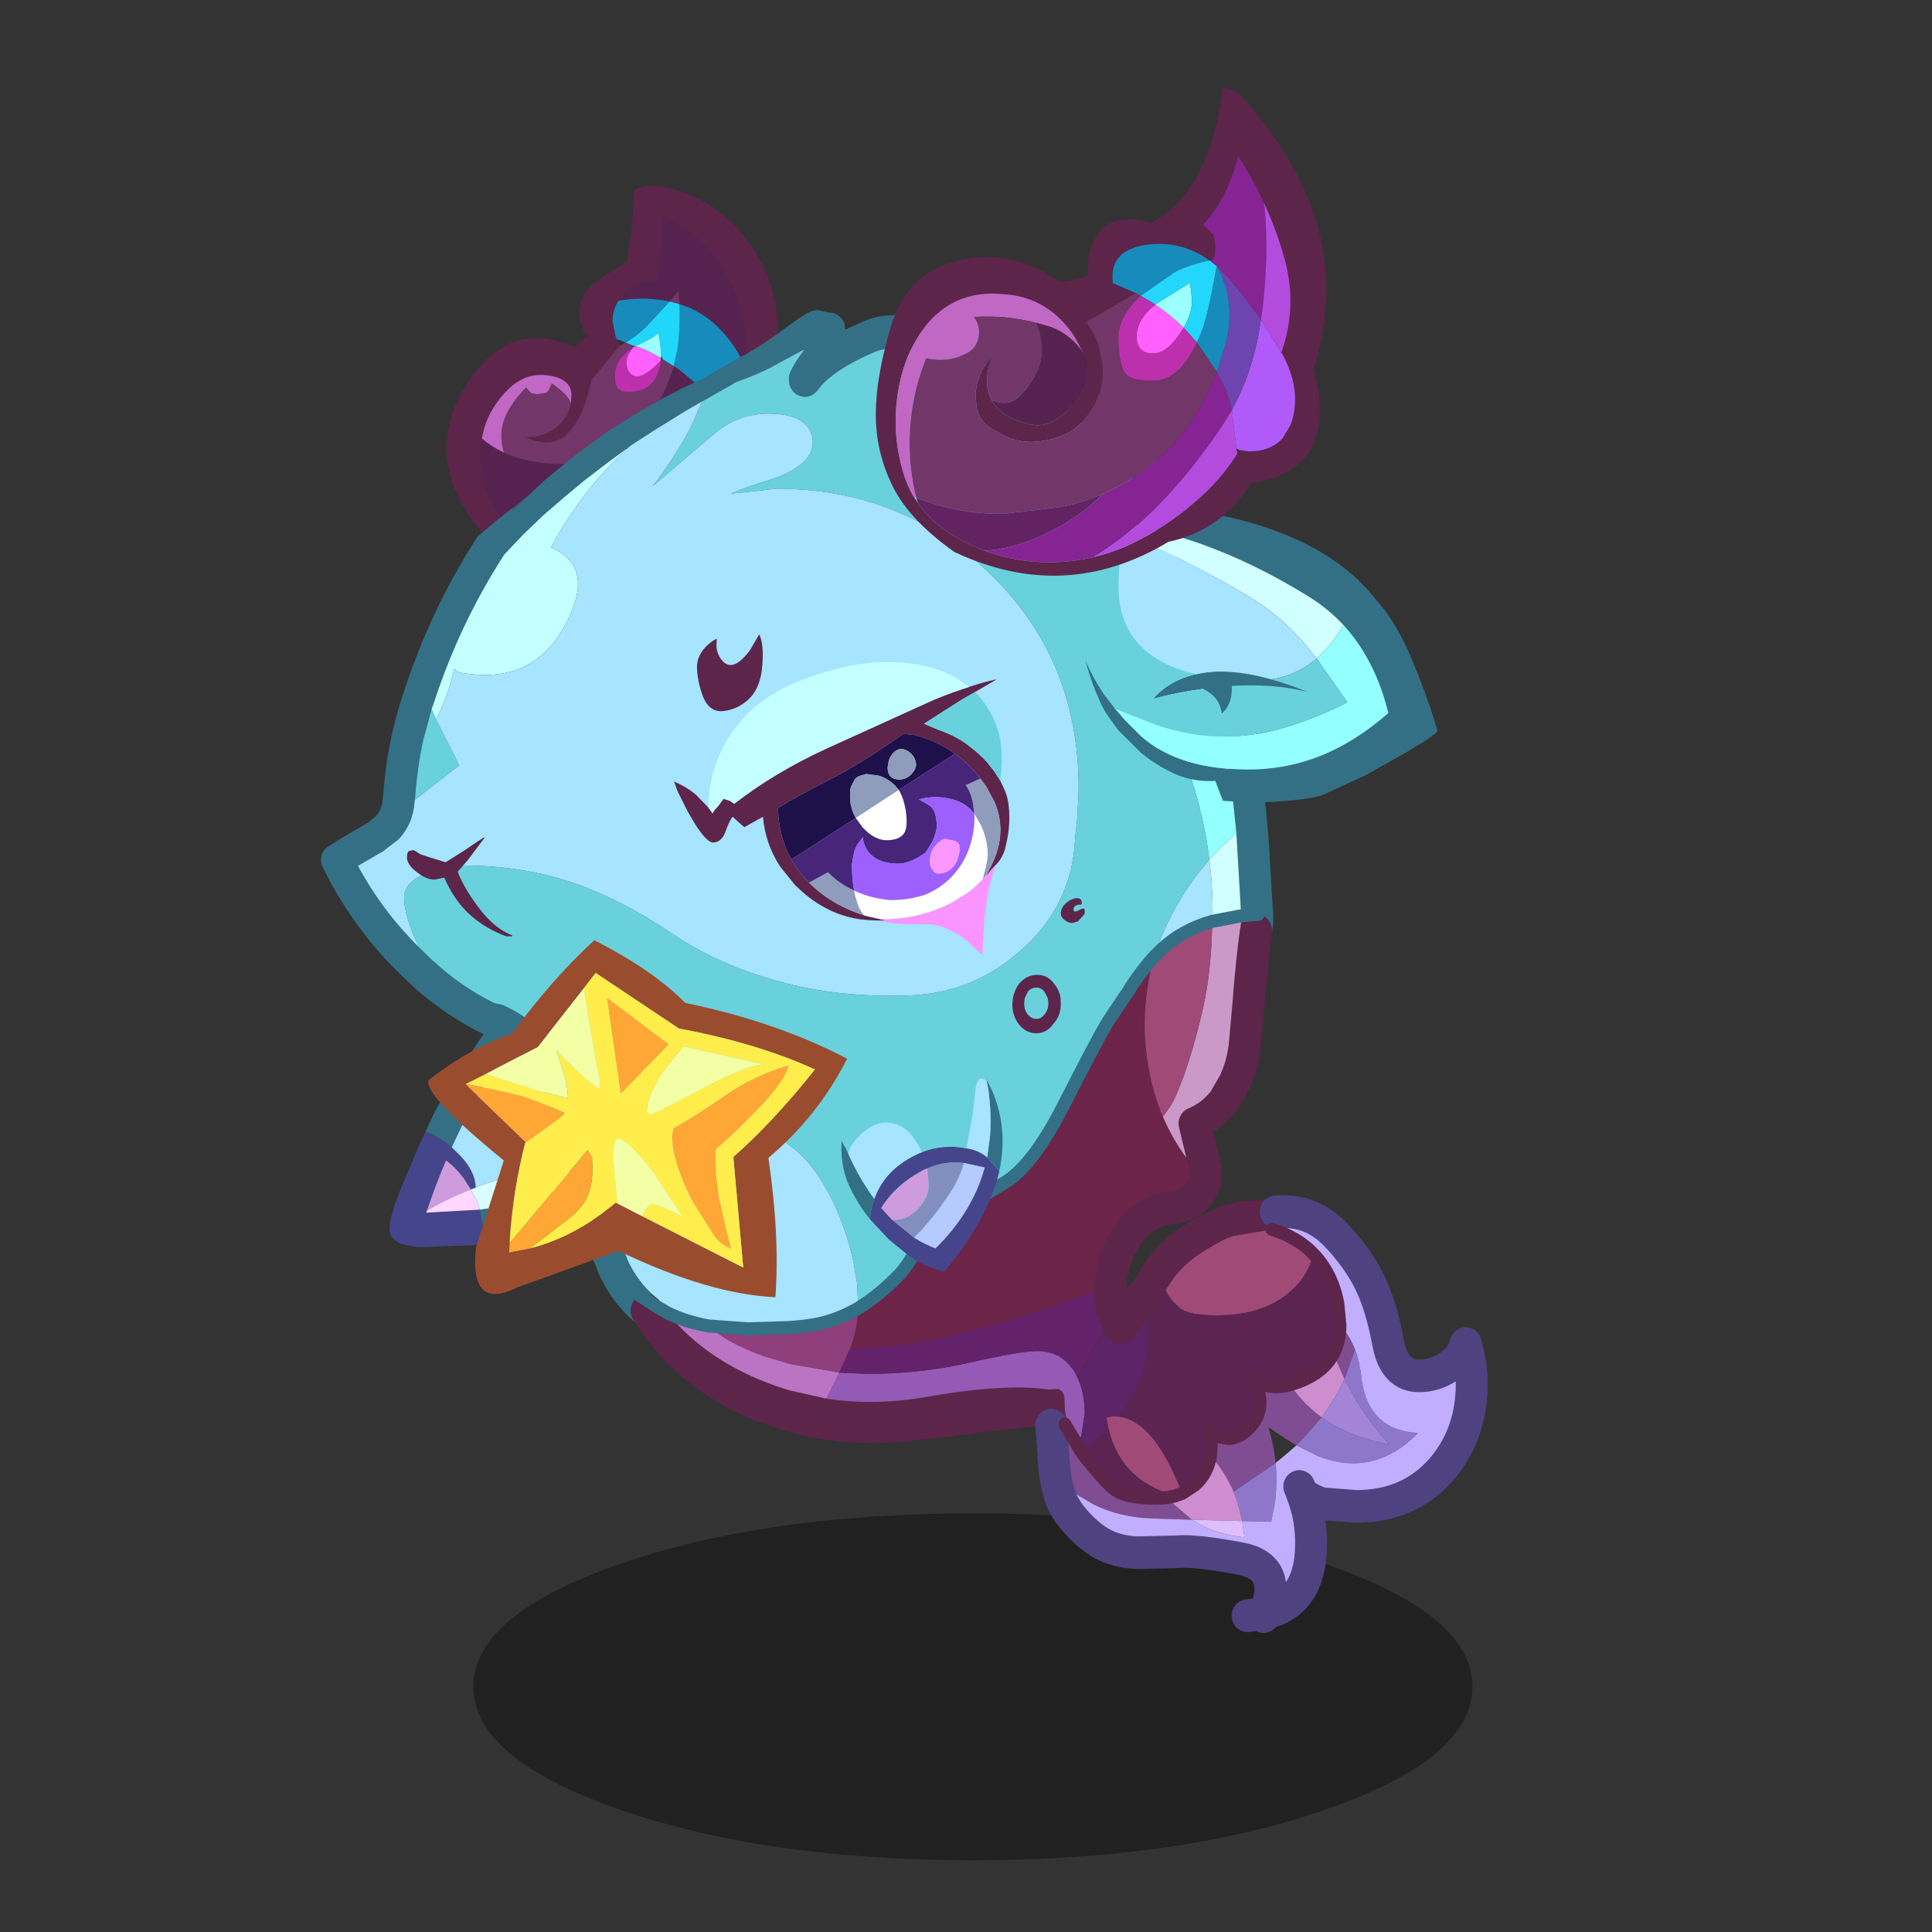 <svg xmlns:ffdec="https://www.free-decompiler.com/flash" xmlns:xlink="http://www.w3.org/1999/xlink" ffdec:objectType="frame" height="90" width="90" xmlns="http://www.w3.org/2000/svg"><rect width="100%" height="100%" fill="#333333" stroke="none"/><use ffdec:characterId="22" height="83.4" transform="translate(14.95 4.05)" width="55.95" xlink:href="#a"/><defs><use ffdec:characterId="1" height="34.45" width="101.4" xlink:href="#b" id="k"/><use ffdec:characterId="3" height="58.45" width="51.95" xlink:href="#c" id="l"/><use ffdec:characterId="5" height="37.6" width="47.2" xlink:href="#d" id="m"/><use ffdec:characterId="7" height="202.7" width="183" xlink:href="#e" id="n"/><use ffdec:characterId="9" height="49.1" width="52.6" xlink:href="#f" id="o"/><use ffdec:characterId="14" height="30.55" width="25.25" xlink:href="#g" id="p"/><use ffdec:characterId="16" height="54.7" width="65.7" xlink:href="#h" id="q"/><use ffdec:characterId="18" height="45.05" width="55.6" xlink:href="#i" id="r"/><use ffdec:characterId="20" height="74.9" width="70.65" xlink:href="#j" id="s"/><g id="a" transform="translate(-14.95 -4.05)"><use ffdec:characterId="2" height="34.45" transform="matrix(.459 0 0 .469 22.05 70.5)" width="101.4" xlink:href="#k"/><use ffdec:characterId="4" height="58.45" transform="matrix(.297 0 0 .304 20.8 8.65)" width="51.95" xlink:href="#l"/><use ffdec:characterId="6" height="37.6" transform="matrix(.297 0 0 .304 18.15 46.7)" width="47.2" xlink:href="#m"/><use ffdec:characterId="8" height="202.7" transform="matrix(.297 0 0 .304 14.95 14.45)" width="183" xlink:href="#n"/><use ffdec:characterId="13" height="49.1" transform="matrix(.297 0 0 .304 31.4 29.55)" width="52.6" xlink:href="#o"/><use ffdec:characterId="15" height="30.55" transform="matrix(.297 0 0 .304 39.2 49.95)" width="25.25" xlink:href="#p"/><use ffdec:characterId="17" height="54.7" transform="matrix(.297 0 0 .304 19.95 43.8)" width="65.7" xlink:href="#q"/><use ffdec:characterId="19" height="45.05" transform="matrix(.297 0 0 .304 50.45 23.7)" width="55.6" xlink:href="#r"/><use ffdec:characterId="21" height="74.9" transform="matrix(.297 0 0 .304 40.8 4.05)" width="70.65" xlink:href="#s"/></g><g id="c" fill-rule="evenodd"><path d="M29.55.55Q31.8-.3 34.3.2q9.65 2.1 14.8 11.1 3.1 5.5 2.8 11.7-.45 9.95-4.45 18.9-3.7 8.3-11.8 12.65-8.75 4.7-18.85 3.7Q6.65 57.15 1.95 47.9q-4.7-9.25 1.85-18.4 6.45-9.05 16.15-4.8l.15.05.85-.85q.6-.55 1.35-.9-.4.05-1.05-1.45-.7-1.55-.15-3.7.55-2.15 3.9-4.2l3.2-1.9.1.05v-.05q.7-4.25 1-8.65l.15-2.5.1-.05m-2.6 17.1q-.9 1.4-.9 3.05l.4 2.15.25.7q.3.65.6.7l-.2.35-4.35 5.15q-1.25 5.85-3.85 8.3-2.45 2.25-6.35.55v-.05q2.9 0 4.9-1.7 1.65-1.4 2.05-3.4l.1-1.4q0-1.65-1.7-2.45-1.3-.6-3.2-.6-3.45 0-6.35 3.65-2.25 2.75-2.8 6.1-.25 1.2-.25 2.5 0 5.55 2.85 8.95 3.15 3.75 8.2 4.05 5.05.3 12.25-1.35 6-1.35 10.75-6.85l1.9-2.55.75-1.05q1.5-2.05 2.9-6.3l1.3-4.55.7-3.7q.55-5.95-1.8-11.9-2.95-7.4-11.2-11.35l-.3 4.85q-.3 3.25-.9 5.3-2.65-.55-4.7 1.5l-1.05 1.35" fill="#5d254a"/><path d="m36.55 18.15-.15-2-1.4 1.6-.8-.15q-3.85-.6-7.25.05L28 16.3q2.05-2.05 4.7-1.5.6-2.05.9-5.3l.3-4.85Q42.15 8.6 45.1 16q2.35 5.95 1.8 11.9-1.5-3.45-4.2-6.1-2.65-2.6-6.15-3.65m8.35 18q-1.4 4.25-2.9 6.3l-.75 1.05-1.9 2.55q-4.75 5.5-10.75 6.85-7.2 1.65-12.25 1.35-5.05-.3-8.2-4.05-2.85-3.4-2.85-8.95 0-1.3.25-2.5 1.6 1.3 3.45 2.15 2.25 1 4.85 1.4 5.65 1.05 10.95-1.2 5.4-2.4 8.15-7.25 1.85-3.25 2.7-6.2l.8.5 2.05 1.65 2.4 2.2 1.6 1.5 1.35 1.35 1.05 1.3" fill="#562350"/><path d="M26.95 17.65q3.4-.65 7.25-.05l.8.15-3.6 3.8q-1.5 1.45-3.3 2.5l-.95-.4-.45-.1-.25-.7-.4-2.15q0-1.65.9-3.05m8.7 10 .65-3q.4-3.3.25-6.5 3.5 1.05 6.15 3.65 2.7 2.65 4.2 6.1l-.7 3.7-1.3 4.55-1.05-1.3-1.35-1.35-1.6-1.5-2.4-2.2-2.05-1.65-.8-.5" fill="#188bbd"/><path d="m36.55 18.15-1.55-.4 1.4-1.6.15 2M27.1 24.6l1-.55 1.35.5-.2.25-.25.15q-2.6 1.7-2.6 4.25 0 1.3.45 1.85t1.7.55q4.5 0 5.05-4.75l.25-.3 1.8 1.1q-.85 2.95-2.7 6.2-2.75 4.85-8.15 7.25-5.3 2.25-10.95 1.2-2.6-.4-4.85-1.4-.4-1.3-.4-2.65 0-3.45 3.85-7.3l.1.05.75.8.85.15 1.45-.2q.5-.25.85-1.4h.15q2.7 1.85 2.9 3.1-.4 2-2.05 3.4-2 1.7-4.9 1.7h-.1l.1.05q3.9 1.7 6.35-.55 2.6-2.45 3.85-8.3l4.35-5.15" fill="#723669"/><path d="m35 17.75 1.55.4q.15 3.2-.25 6.5l-.65 3-1.8-1.1q.1-.25-.2-.4v-.7l-.2-1.7-.2-1.2q-.8.75-2.15 1.35l-1.45.7-.2-.05-1.35-.5q1.8-1.05 3.3-2.5l3.6-3.8" fill="#20d7f9"/><path d="m29.65 24.6 1.45-.7q1.35-.6 2.15-1.35l.2 1.2.2 1.7v.95h-.05q-1.6-.95-3.45-1.65l-.5-.15" fill="#9bffff"/><path d="m33.6 26.85-1.3 1.2q-1.5 1.2-2.35 1.2-.75 0-1.25-.6t-.5-1.55q0-.85.55-1.6l.5-.7.4-.2.5.15q1.85.7 3.45 1.65h.05l-.05.45" fill="#ff60ff"/><path d="M33.6 26.85q-.55 4.75-5.05 4.75-1.25 0-1.7-.55-.45-.55-.45-1.85 0-2.55 2.6-4.25l.25-.15-.5.7q-.55.75-.55 1.6 0 .95.5 1.55.5.6 1.25.6.85 0 2.35-1.2l1.3-1.2" fill="#bc30ae"/><path d="M5.55 38.75q.55-3.35 2.8-6.1Q11.25 29 14.7 29q1.9 0 3.2.6 1.7.8 1.7 2.45l-.1 1.4q-.2-1.25-2.9-3.1h-.15q-.35 1.15-.85 1.4l-1.45.2-.85-.15-.75-.8-.1-.05Q8.6 34.8 8.6 38.25q0 1.35.4 2.65-1.85-.85-3.45-2.15" fill="#c167c4"/></g><g id="d" fill-rule="evenodd"><path d="M5.65 19.75q2.1.8 4.1 2.45l1.3 1.25q2.4 2.45 2.45 4.9l-.75.3-1.05-1.6q-1.25-1.7-2.85-2.85-1.65 3.75-3 7.7l-.1.3 8.4-.45.2 1.35 1 4-10.6.4Q0 37.15 0 34.85t1.9-6.65l2.6-6 1.15-2.45" fill="#45458c"/><path d="m5.65 19.75 1.15-2.4q1.4-2.95 6.95-11.1L18.1 0l5.05.9Q15 10.75 9.75 22.2q-2-1.65-4.1-2.45M43.55 22l2.35-.3q.85 2.7 1.15 5.65l.15 2.2q-18.5 5.4-26.45 6.75l-5.4.8-1-4-.2-1.35q5.15-.7 10.25-2.3 9.8-3.2 19.15-7.45" fill="#337085"/><path d="M5.85 31.9q1.35-3.95 3-7.7 1.6 1.15 2.85 2.85l1.05 1.6-1.2.45q-3 1.2-5.7 2.8" fill="#ce9cde"/><path d="m12.75 28.65.05.1.5 1.05.05-.2.6 1.55.2.6-8.4.45.1-.3q2.7-1.6 5.7-2.8l1.2-.45" fill="#ffd7ff"/><path d="M9.75 22.2Q15 10.75 23.15.9 29.6 2.55 35.1 6.75q7.8 5.95 10.6 14.2L43.55 22l-5.35.8-8.1 1.5-9.5 2q-3.6.7-7.1 2.05-.05-2.45-2.45-4.9l-1.3-1.25" fill="#a6e4ff"/><path d="M13.5 28.35Q17 27 20.6 26.3l9.5-2 8.1-1.5 5.35-.8q-9.35 4.25-19.15 7.45-5.1 1.6-10.25 2.3l-.2-.6-.6-1.55-.05.2-.5-1.05-.05-.1.75-.3" fill="#d9feff"/></g><g id="e"><path d="m48.2 21.05-.3.2-2.85 2.05-3.55 2.65-3.4 2.75-3.3 2.8-3.05 2.85-2.9 3h-.05l-.15.25q-7.05 10.7-11.1 23.05l-.05.05-.15.45-1.3 4.7q-1 4.5-1.3 9.15l-.05.2v.05q-.25 3.55-2.6 5.9l-2.15 1.6v.05L5.8 85.15q3.85 6.95 9.55 12.45l2.25 2.15h.05q4.35 3.95 9.6 6.45l1.25.25q1.6.7 3.1 1.65l.3.2q4.2 2.85 7 8.05l.55 1.05q2.25 4.5 4.65 14.65 2.2 9.55 3.95 13.3H48q1.75 3.7 4.45 5.85-.35-.25-.8-.35l-1.55.2-.3.15q-.9.55-1.15 1.55-.2 1 .35 1.9l.25.4q-3.5-2.75-5.75-7.55v-.05l-.8-1.95q-1.6-4.2-3.45-12.3-2.25-9.4-4.3-13.6l-.8-1.5q-2.05-3.55-5-5.65-4.4-1.6-8.25-4.05-3.5-2.15-6.6-4.9v-.05Q5.55 95.8.3 85.4q-.45-.9-.2-1.8.25-.95 1.1-1.45l1.6-1 4.7-2.7h-.05l1.1-.85q1.05-1.1 1.15-2.7l.3-3.05q.7-6.55 2.8-12.75 4.3-13.15 11.8-24.45l2.6-2.15 5.2-4 .25-.2 2.4-2.2 2.45-2 2.5-1.95 2.6-1.9 2.65-1.85 2.85-1.75L50.9 15l2.85-1.55L56.6 12l3-1.35h.05l1-.6.2-.1q3.05-1.8 5.7-3.15 3.1-1.7 6.7-4.35Q76.8-.2 77.95 0l1.75.35q1.05 0 1.8.75.7.7.7 1.75V3L85 1.75q6.4-2.95 23.85 2.6l.4.15q16 8.3 24.55 22.15 5.8 9.45 9.2 20.9 1.6 5.4 2.7 11.25 1.35 7.35 2.2 14.8l.15 1.4.2 1.85.4 4.3.7 11.45v1.55l-.2 1.3-.05.1.05-.15q.1-1.05-.5-1.85-.65-.85-1.65-.95l-1 .05-1.65.15 1.65-.15-.85.45q-.85.6-.95 1.65l-.05.15.05-.2.15-1.1v-.8l-.7-11.65-.05-.95-.55-5.2-.15-1.4q-.85-6.95-2.1-13.9-1.05-5.7-2.65-10.95-3.2-10.7-8.6-19.5v.05Q121.7 16.65 107.1 9h-.05q-14.7-4.65-20.1-2.65-6.7 2.8-9 5.85-.5.65-1.25.95-.8.25-1.55 0-.8-.25-1.25-.9-.5-.7-.5-1.5v-.3q0-.6.3-1.1.5-1.15 2.05-3.2l.1-.15-.15.05-1.6.85-2.65 1.4q-1.65.95-4.5 2.05l-2.1.8-.1.1L61.6 13l-1.85 1-2.5 1.4-4.95 3-3.65 2.3-.45.35M30.05 30.6l.15-.15 2.05-1.8q-2.35 1.8-2.2 1.95" fill="#337085" fill-rule="evenodd"/><path d="m15.75 86.6-.8-.55Q13.5 84.9 13.5 83.9q0-.75.25-1l.4-.1 1.4.55 1.2.4 2.8.85 2.85-1.75q2.85-1.9 3.15-2.05h.15l-2.65 3.45-.75.85-.85.95q1.05 2.65 3.45 5.7 2.4 3.05 5.1 4.05v.15h-.9q-3.05-1.05-5.6-3.2-2.55-2.2-4.15-5.8l-1.5.3q-1.05 0-2.1-.65m33.5 68.45-.25-.4q-.55-.9-.35-1.9.25-1 1.15-1.55l.3-.15 1.55-.2q.45.1.8.35l.5.4.05.05.2.3.05.1 1.1 1.6q6.2 7.5 17.15 11.25l1.9.6 5.9 1.3q7.45 1.1 15.55-.25 12.45-2.15 19.3-1.15l1.4-.1q.8.2 1.05 1.15l.05.8v.3q.05 2.3.65 2.95l-.6.2-.5.05-1.65.1-4.4.35-15.65 1.85q-11.3 1.45-21.1-1.15l-5.45-1.8q-12.1-4.85-18.7-15.05M146 92.65l1-.05q1 .1 1.65.95.6.8.5 1.85l-.05.15-.8 7.3-.15 1.65-.05.85-.65 6.95q-.2 2.65-1 5-1 2.8-2.75 5.25h-.05q-1.6 2.1-3.7 3.4l1 3.95q1.4 5.7-3.05 8.7l-.05.05q-1.25.8-2.7 1.2l-.3.1-.5.05q-3.75.1-5.8 3.25-1.75 2.55-2.1 5.5l-.1.95.5-.05.65-.95.9-1.4.2-.35v.05q1.2-1.95 2.75-3.55 1.6-1.65 3.65-2.95l1-.65q4.7-2.85 8.8-3.35l5.15-.3q1.1.15.35.9-.75.7-.55 1.05l.2 1.1-.05.6q-.2.65 1.3.6 1.45-.1-2.05.4l-.15.05-5.8.95q-1.25.25-4.65 2.3-3.6 2.1-5.7 5.5h-.05l-.3.5-2.75 4.05-2.1 2.9-.15.2-.05.05-.35.4-.3.2-.3.2-.35.1-.45.1h-.7l-.25-.1-.15-.05-.3-.15-.5-.3-.1-.1-.1-.1-.4-.55-.45-.75q-.7-1.35-1.05-2.5l-.25-1.45-.05-.05-.1-2q0-1.85.4-3.6.7-3.3 2.7-6.2v.05l.45-.65q3.35-4.55 9.05-4.85l1.15-.5.05-.05q1.5-1.2 1-3.3l-.35-1.25-1.15-4.65q-.25-.95.2-1.75.4-.85 1.3-1.2 2.1-.85 3.55-2.7v-.05l1.35-2.25q1.2-2.5 1.45-5.4l.6-6.55.05-.85.2-2.15q.35-3.8.85-7.45l.05-.15q.1-1.05.95-1.65l.85-.45m-37.2 12.7q.25-1.15.95-2.05 1.1-1.2 2.6-1.2t2.4 1.2q.8.9 1 2.05l.05.95q0 1.75-1.15 2.95-.95 1.3-2.45 1.3-1.5 0-2.55-1.3-.95-1.2-.95-2.95l.1-.95m9.85-15q.45 0 .45.5h-.3l-.2.05q-.8.2-.8.95 0 .55.5.55l.3-.05q.15-.05.35-.15l.5-.25h.1v.45l-.95 1.05-.8.2q-.5 0-1-.4t-.5-.75q0-.9.85-1.55.75-.6 1.45-.6h.05m-8 13.95-.5 1.05-.1.85q0 1.1.6 1.85.65.8 1.55.8t1.5-.8q.65-.75.65-1.85l-.1-.85-.55-1.05q-.6-.75-1.5-.75t-1.55.75M50.1 151.05l2.5 1.6 1.75 1-1.75-1-2.5-1.6" fill="#5d254a" fill-rule="evenodd"/><path d="M47.9 21.25v.05q-7.25 6.65-11.8 15.05 6.3 2.7 3.2 9.85-4.9 11.4-17 9.4-.75 0-1.4-.65-.95 4.25-2.85 7.75l-.7-1.55.15-.45.05-.05Q21.6 48.3 28.65 37.6l.15-.25h.05l2.9-3 3.05-2.85 3.3-2.8 3.4-2.75 3.55-2.65 2.85-2.05" fill="#c4ffff" fill-rule="evenodd"/><path d="m18.05 62.7 3.65 7.05L14.75 75q.3-4.65 1.3-9.15l1.3-4.7.7 1.55m-2.7 34.9q-2.3-4.85-2.3-7.6 0-2.05 2.7-3.4 1.05.65 2.1.65l1.5-.3q1.6 3.6 4.15 5.8 2.55 2.15 5.6 3.2h.9v-.15q-2.7-1-5.1-4.05-2.4-3.05-3.45-5.7l.85-.95h.15q9.25 0 17.4 2.75 7.35 2.5 15.35 7.75 7.1 4.7 16.6 7.25 9.45 2.55 20.55 2.15 11.05-.4 19.1-8.45 6.2-6.25 6.8-14.95l.05-.8.3-2.65.05-.65.2-3.9v-.35q0-19.9-14.1-33.05-13.7-12.85-33.35-12.85l-3.55.4-3.5.35q1.25-.65 7.3-2.5 5.5-2.2 5.5-5.3 0-2.55-2.55-3.7-1.7-.75-4.35-.75-4.95 0-8.75 3.25l-9.2 7.65.05-.15q3.8-5.05 5.85-9.05L59.75 14l1.85-1 3.15-1.75.1-.1 2.1-.8q2.85-1.1 4.5-2.05l2.65-1.4 1.6-.85.05.1Q74.2 8.2 73.7 9.35q-.3.5-.3 1.1v.3q0 .8.5 1.5.45.65 1.25.9.75.25 1.55 0 .75-.3 1.25-.95 2.3-3.05 9-5.85 5.4-2 20.1 2.65h.05q14.6 7.65 22.45 20.3v-.05q5.4 8.8 8.6 19.5l-3.85.9q-2.1.4-3.05 2.25 1.45 8.7 5 19.15l.85 2.55.4 1.4q1.3 4.7 1.85 9.2-3.65 4.05-6.25 9.1-1.45 2.8-2.35 5.7-1.6 1.7-3.3 4.1l-.9 1.4-.6.85-2.5 3.65-.4.65q-1.5 2.5-6.7 12.45-4.5 8.55-8.65 11.3l-5.4 3.25-2.95.8q-1.8.5-2.45 1.15-.95 1-2.95 4.45-1.95 3.45-3.35 4.85-3.15 3.15-6.35 5.05v-.85l-.15-2.95-.55-3.15q-.8-3.7-2.2-7.1-1.35-3.35-3.45-6.4-1.45-2.2-3.75-4.05l-.75-.55-5.5-4.15-5.4-3.5q-2.85-1.7-5.9-2.95l-4-1.35-6.15-.65q-3.5 0-6.65.8l-.9.25q-2.8-5.2-7-8.05l-.3-.2q-1.5-.95-3.1-1.65l-1.25-.25q-5.25-2.5-9.6-6.45h-.05l-2.25-2.15m93.45 7.75-.1.95q0 1.75.95 2.95 1.05 1.3 2.55 1.3 1.5 0 2.45-1.3 1.15-1.2 1.15-2.95l-.05-.95q-.2-1.15-1-2.05-.9-1.2-2.4-1.2t-2.6 1.2q-.7.9-.95 2.05m9.85-15h-.05q-.7 0-1.45.6-.85.65-.85 1.55 0 .35.5.75t1 .4l.8-.2.95-1.05v-.45h-.1l-.5.25q-.2.1-.35.15l-.3.05q-.5 0-.5-.55 0-.75.8-.95l.2-.05h.3q0-.5-.45-.5m-8 13.95q.65-.75 1.55-.75t1.5.75l.55 1.05.1.85q0 1.1-.65 1.85-.6.8-1.5.8t-1.55-.8q-.6-.75-.6-1.85l.1-.85.5-1.05" fill="#69d1dc" fill-rule="evenodd"/><path d="m47.9 21.3.3-.25.45-.35 3.65-2.3 4.95-3 2.5-1.4-1.55 3.55q-2.05 4-5.85 9.05l-.25.25.2-.1 9.2-7.65q3.8-3.25 8.75-3.25 2.65 0 4.35.75 2.55 1.15 2.55 3.7 0 3.1-5.5 5.3-6.05 1.85-7.3 2.5l3.5-.35 3.55-.4q19.65 0 33.35 12.85 14.1 13.15 14.1 33.05v.35l-.2 3.9-.05.65-.3 2.65-.05.8q-.6 8.7-6.8 14.95-8.05 8.05-19.1 8.45-11.1.4-20.55-2.15-9.5-2.55-16.6-7.25-8-5.25-15.35-7.75-8.15-2.75-17.4-2.75h-.15l.75-.85 2.65-3.45h-.15q-.3.15-3.15 2.05l-2.85 1.75-2.8-.85-1.2-.4q-.85-.6-1.15-.6l-.25.05-.4.1q-.25.25-.25 1 0 1 1.45 2.15l.8.55q-2.7 1.35-2.7 3.4 0 2.75 2.3 7.6-5.7-5.5-9.55-12.45l4.15-2.35v-.05l2.15-1.6q2.35-2.35 2.6-5.9v-.05l.05-.2 6.95-5.25-3.65-7.05q1.9-3.5 2.85-7.75.65.65 1.4.65 12.1 2 17-9.4 3.1-7.15-3.2-9.85 4.55-8.4 11.8-15.05m4.55 129.9q-2.7-2.15-4.45-5.85h.05q-1.75-3.75-3.95-13.3-2.4-10.15-4.65-14.65l-.55-1.05.9-.25q3.15-.8 6.65-.8l6.15.65 4 1.35q3.05 1.25 5.9 2.95l5.4 3.5 5.5 4.15.75.55q2.3 1.85 3.75 4.05 2.1 3.05 3.45 6.4 1.4 3.4 2.2 7.1l.55 3.15.15 2.95v.85q-2.4 1.35-4.85 2.05-2.25.65-6 .9l-6.45.2-6.2-.45q-3.6-.65-6.4-2l-1.1-1.6-.05-.1-.2-.3-.05-.05-.5-.4m78.3-52.2q.9-2.9 2.35-5.7 2.6-5.05 6.25-9.1.45 3.5.5 6.95l-.05 2.5q-4.6 1.3-7.8 4.15l-1.25 1.2" fill="#a6e4ff" fill-rule="evenodd"/><path d="M138.15 48.75q1.6 5.25 2.65 10.95 1.25 6.95 2.1 13.9l.15 1.4.55 5.2q-2.3 1.85-4.25 4-.55-4.5-1.85-9.2l-.4-1.4-.85-2.55q-3.55-10.45-5-19.15.95-1.85 3.05-2.25l3.85-.9" fill="#93ffff" fill-rule="evenodd"/><path d="m143.6 80.2.05.95.7 11.65-4.55.85.05-2.5q-.05-3.45-.5-6.95 1.95-2.15 4.25-4" fill="#d1ffff" fill-rule="evenodd"/><path d="m135.75 129.9.35 1.25q.5 2.1-1 3.3l-.05.05-1.15.5q-5.7.3-9.05 4.85l-.45.65v-.05q-2 2.9-2.7 6.2-.4 1.75-.4 3.6l-5.8 2.15q-6.5 2.2-12.5 3.75-11.35 2.95-20 3 1.15-3.05 1.25-6.2 3.2-1.9 6.35-5.05 1.4-1.4 3.35-4.85 2-3.45 2.95-4.45.65-.65 2.45-1.15l2.95-.8 5.4-3.25q4.15-2.75 8.65-11.3 5.2-9.95 6.7-12.45l.4-.65 2.5-3.65.6-.85.9-1.4q1.7-2.4 3.3-4.1-.85 2.7-1.2 5.5l-.1.85q-.6 4.9.25 10.05l.35 1.9q.7 3.25 2 6.25 1.45 3.35 3.7 6.35" fill="#6d2449" fill-rule="evenodd"/><path d="M144.15 94.9q-.5 3.65-.85 7.45l-.2 2.15-.05.85-.6 6.55q-.25 2.9-1.45 5.4l-1.35 2.25v.05q-1.45 1.85-3.55 2.7-.9.35-1.3 1.2-.45.8-.2 1.75l1.15 4.65q-2.25-3-3.7-6.35 1.4-1.6 2.25-3.65l1.05-2.6q1.5-4.15 2.8-9.45l.55-2.5.15-.85q.85-4.85.95-10.85l4.55-.85v.8l-.15 1.1-.05.2" fill="#cb99c7" fill-rule="evenodd"/><path d="m130.75 99 1.25-1.2q3.2-2.85 7.8-4.15-.1 6-.95 10.85l-.15.85-.55 2.5q-1.3 5.3-2.8 9.45l-1.05 2.6q-.85 2.05-2.25 3.65-1.3-3-2-6.25l-.35-1.9q-.85-5.15-.25-10.05l.1-.85q.35-2.8 1.2-5.5m1.75 51.15.3-.5h.05q2.1-3.4 5.7-5.5 3.4-2.05 4.65-2.3l5.8-.95.15-.05q1.35.4 2.5.95 2.35 1.1 4 2.8-.8 3.6-4 6.1l-.65.5q-3.8 2.6-9.25 2.8-5.5.2-7.1-1.15-1.65-1.35-2.15-2.7m-8.95 21.3-.35-1.75 1.1-.25.95.1q3.7.55 6.75 5.45 1.6 2.55 3.1 6.3l-1.15.4-1.8-.6q-3.15-1.25-5.1-3.2-2.5-2.45-3.5-6.45" fill="#a04a77" fill-rule="evenodd"/><path d="m83 159.15-.15.3-1.55 3.35-7.9-1.35-3.85-1.15q-5.65-1.9-8.8-4.65l6.2.45 6.45-.2q3.75-.25 6-.9 2.45-.7 4.85-2.05-.1 3.15-1.25 6.2" fill="#8e3f7c" fill-rule="evenodd"/><path d="m79.3 166.8-5.9-1.3-1.9-.6q-10.95-3.75-17.15-11.25 2.8 1.35 6.4 2 3.15 2.75 8.8 4.65l3.85 1.15 7.9 1.35-.5 1-1.5 3" fill="#bb74c4" fill-rule="evenodd"/><path d="M118.65 163.55q1.15 2.3 1.15 5.6l-.5 3.1-.55 1.9-.8-1.4-1.25-2.05.6-.2q-.6-.65-.65-2.95v-.3l-.05-.8q-.25-.95-1.05-1.15l-1.4.1q-6.85-1-19.3 1.15-8.1 1.35-15.55.25l1.5-3 .5-1 4.5.2q8.2 0 16.05-1.75 7.9-1.75 10.5-1.75 1.9 0 3.4.8 1.35.75 2.5 2.45l.4.8" fill="#955ab6" fill-rule="evenodd"/><path d="m121.3 150.25.1 2 .05.05.25 1.45q.35 1.15 1.05 2.5l-2.15 3.6-1.95 3.7-.4-.8q-1.15-1.7-2.5-2.45-1.5-.8-3.4-.8-2.6 0-10.5 1.75Q94 163 85.8 163l-4.5-.2 1.55-3.35.15-.3q8.65-.05 20-3 6-1.55 12.5-3.75l5.8-2.15" fill="#64226a" fill-rule="evenodd"/><path d="m122.75 156.25.45.75.4.55.1.1.1.1.5.3.3.15.15.05.25.1h.7l.45-.1.35-.1.3-.2.3-.2.35-.4.05-.05.15-.2 2.1-2.9v3.95q0 5.7-4.5 11.35v.05l-.95-.1-1.1.25.35 1.75q-2 2.05-4.35 3.4l-.45-.7.55-1.9.5-3.1q0-3.3-1.15-5.6l1.95-3.7 2.15-3.6" fill="#5c2366" fill-rule="evenodd"/><path d="m129.75 154.2 2.75-4.05q.5 1.35 2.15 2.7 1.6 1.35 7.1 1.15 5.45-.2 9.25-2.8l.65-.5q3.2-2.5 4-6.1 2.9 2.9 3.85 7.5l.35 3.45q0 2.5-1.05 4.4-1.85 3.35-6.8 4.7h-.1l-.25.1q-3.45.8-5.75-1.35l.7 1.2q.7 1.4.7 2.85 0 2.1-1.65 3.8-1.6 1.65-3.4 1.65l-1.9-.35-.85-.7.2.55v1.15l-.15 2q-.5 2.8-2.5 4.5l-1.95 1.25q-1.5-3.75-3.1-6.3-3.05-4.9-6.75-5.45v-.05q4.5-5.65 4.5-11.35v-3.95m-10.55 20.65q2.35-1.35 4.35-3.4 1 4 3.5 6.45 1.95 1.95 5.1 3.2l.65.85-1.75.1q-4.5 0-6.35-1.2-1.25-.75-4.85-5.1l-.65-.9m20.3-3-.4-.5.4.5" fill="#5c2451" fill-rule="evenodd"/><path d="M159.85 155.55q1.5 1.55 2.35 3.7l-1.65 4.55-1.75-3.85q1.05-1.9 1.05-4.4m-23.25 29.8-6.2-.2q-5.15-.15-9.3-2.2l-2.2-1.25q-1.9-1.25-3.75-3.3l-.2-1.8-.2-3.15-.2-2.6 1.65-.1.5-.05 1.25 2.05.8 1.4.45.7.65.9q3.6 4.35 4.85 5.1 1.85 1.2 6.35 1.2l1.75-.1.95 1 2.85 2.4m20.35-15.7-2.8 3.15-1.15 1.15-1.3-.8h-.05l-3.05-2q.85 2.75 1.15 5.5l-6.6 4.4q-1.35-3.05-3.6-5.5l.15-2v-1.15l-.2-.55.85.7 1.9.35q1.8 0 3.4-1.65 1.65-1.7 1.65-3.8 0-1.45-.7-2.85l-.7-1.2q2.3 2.15 5.75 1.35l.25-.1h.1q2.1 2.95 4.95 5" fill="#804d92" fill-rule="evenodd"/><path d="M162.2 159.25q.7 1.8.95 3.95.9 8.45 8.95 8.85-6.95 6.9-15.7 3.55l-3.4-1.65 1.15-1.15 2.8-3.15q3.6 2.55 8.4 3.65l2.2.5q-4.25-4.55-7-10l1.65-4.55m-12.45 17.4q.3 3.15-.15 6.3l-.55 2.7-4.55-.1-.65-2.6-.7-1.9 6.6-4.4" fill="#8e77cb" fill-rule="evenodd"/><path d="M156.95 169.65q-2.85-2.05-4.95-5 4.95-1.35 6.8-4.7l1.75 3.85q-1.45 3.05-3.6 5.85m-17.4 5.9q2.25 2.45 3.6 5.5l.7 1.9.65 2.6-7.9-.2-2.85-2.4-.95-1 1.15-.25 1.5.4-.35-.8 1.95-1.25q2-1.7 2.5-4.5" fill="#ce8dcf" fill-rule="evenodd"/><path d="M160.55 163.8q2.75 5.45 7 10l-2.2-.5q-4.8-1.1-8.4-3.65 2.15-2.8 3.6-5.85" fill="#a384d6" fill-rule="evenodd"/><path d="M149.75 138.15h1.9q4.25.2 7.6 3.6 3.45 3.6 5.25 7.2 1.8 3.6 2.9 9.35.95 5 4.85 5 2.4 0 4.55-1.35 2.25-1.45 2.75-3.6.95 2.95.95 6.2 0 7.5-4.55 12.85-5.1 5.9-13.6 5.9l-4.65-.35q-1.1-.05-2.4-.75l-1.4-.8q1.5 3.8 1.4 8-.15 8.7-7.25 10.3 2.9-7.15-3.85-8.4-7.05-1.3-9.85-1.05l-6.2.15q-3.45-.1-6-1.6-2.6-1.55-4.9-4.55l-.8-1.3q-.9-1.8-1.3-4.55 1.85 2.05 3.75 3.3l2.2 1.25q4.15 2.05 9.3 2.2l6.2.2q3.5 2.25 8.25 2.7l-.35-2.5 4.55.1.55-2.7q.45-3.15.15-6.3l1.9-1.55 1.35-1.15 3.4 1.65q8.75 3.35 15.7-3.55-8.05-.4-8.95-8.85-.25-2.15-.95-3.95-.85-2.15-2.35-3.7l-.35-3.45q-.95-4.6-3.85-7.5-1.65-1.7-4-2.8-1.15-.55-2.5-.95 3.5-.5 2.05-.4-1.5.05-1.3-.6l.05-.6-.2-1.1m3.7 42.1.25.6.2.55-.2-.55-.25-.6" fill="#c1aeff" fill-rule="evenodd"/><path d="m144.5 185.55.35 2.5q-4.75-.45-8.25-2.7l7.9.2" fill="#debeff" fill-rule="evenodd"/><path d="M149.75 138.15h1.9q4.25.2 7.6 3.6 3.45 3.6 5.25 7.2 1.8 3.6 2.9 9.35.95 5 4.85 5 2.4 0 4.55-1.35 2.25-1.45 2.75-3.6.95 2.95.95 6.2 0 7.5-4.55 12.85-5.1 5.9-13.6 5.9l-4.65-.35q-1.1-.05-2.4-.75l-1.4-.8q1.5 3.8 1.4 8-.15 8.7-7.25 10.3l-.2.5m-32.7-21.8q.4 2.75 1.3 4.55l.8 1.3q2.3 3 4.9 4.55 2.55 1.5 6 1.6l6.2-.15q2.8-.25 9.85 1.05 6.75 1.25 3.85 8.4l-2.7.35m-30.8-29.2.2 2.6.2 3.15.2 1.8m38.75 3-.2-.55-.25-.6" fill="none" stroke="#4e4380" stroke-linecap="round" stroke-linejoin="round" stroke-width="5"/><path d="M149.15 140.85q1.35.4 2.5.95 2.35 1.1 4 2.8 2.9 2.9 3.85 7.5l.35 3.45q0 2.5-1.05 4.4-1.85 3.35-6.8 4.7h-.1l-.25.1q-3.45.8-5.75-1.35l.7 1.2q.7 1.4.7 2.85 0 2.1-1.65 3.8-1.6 1.65-3.4 1.65l-1.9-.35-.85-.7.2.55v1.15l-.15 2q-.5 2.8-2.5 4.5l-1.95 1.25-1.15.4-1.15.25-1.75.1q-4.5 0-6.35-1.2-1.25-.75-4.85-5.1l-.65-.9-.45-.7-.8-1.4-1.25-2.05m22.4.65.4.5" fill="none" stroke="#5d254a" stroke-linecap="round" stroke-linejoin="round" stroke-width="2"/><path d="M108.8 105.35q.25-1.15.95-2.05 1.1-1.2 2.6-1.2t2.4 1.2q.8.9 1 2.05l.05.95q0 1.75-1.15 2.95-.95 1.3-2.45 1.3-1.5 0-2.55-1.3-.95-1.2-.95-2.95l.1-.95m9.85-15q.45 0 .45.5h-.3l-.2.05q-.8.2-.8.95 0 .55.5.55l.3-.05q.15-.05.35-.15l.5-.25h.1v.45l-.95 1.05-.8.2q-.5 0-1-.4t-.5-.75q0-.9.85-1.55.75-.6 1.45-.6h.05m-8 13.95q.65-.75 1.55-.75t1.5.75l.55 1.05.1.85q0 1.1-.65 1.85-.6.8-1.5.8t-1.55-.8q-.6-.75-.6-1.85l.1-.85.5-1.05" fill="none" stroke="#5d254a" stroke-linecap="round" stroke-linejoin="round" stroke-width=".5"/><path d="m144.35 92.8 1.65-.15 1-.05M130.75 99l1.25-1.2q3.2-2.85 7.8-4.15l4.55-.85m-60.1 60.15q3.2-1.9 6.35-5.05 1.4-1.4 3.35-4.85 2-3.45 2.95-4.45.65-.65 2.45-1.15l2.95-.8 5.4-3.25q4.15-2.75 8.65-11.3 5.2-9.95 6.7-12.45l.4-.65 2.5-3.65.6-.85.9-1.4q1.7-2.4 3.3-4.1m-76.4 54.65-1.75-1-2.5-1.6m34.15 1.9q-2.4 1.35-4.85 2.05-2.25.65-6 .9l-6.45.2-6.2-.45q-3.6-.65-6.4-2" fill="none" stroke="#337085" stroke-linecap="round" stroke-linejoin="round" stroke-width="2"/></g><g id="f" fill-rule="evenodd"><path d="M13.35 0q.75 1.4.5 4.7-.25 3.35-1.95 5.05-1.7 1.7-4.1 2-2.4.3-3.4-2.6-.8-2.25-.8-4.2 0-1.45 1.15-2.8Q5.6 1.2 6.7.65L6.65 1.7q0 1.05.65 2 .7 1 1.6 1 1.25 0 3-2.25L13.35 0m30.7 18.3q-2.75-1.95-6.2-2.85l-1.9-.2q-6.1 4.25-11.3 6.9-5.25 2.6-8.35 4.45.1 4.4 2.1 7.9 1.1 1.9 2.75 3.55l.5.45q3.4 3.1 8.15 4.55l.55.15 2.05.45.85.15-1.3.05-1.4-.05-1.5-.15q-5.3-.8-9.55-4.75l-.45-.4-2.4-2.9q-2.35-3.5-2.7-7.65l-2.75 1.5-.15.1-.15-.1-.65-.55-1.05-.95-.15.15q-.5.8-1.05 2.3-.6 1.45-1.85 1.5-.95.05-2.8-2.75l-1.15-1.9-1.65-3.2-.55-1.5.55.25q1.55.7 2.8 1.7l2.05 2.05.65.9q.1-.4.8-1.05l.9-1.2 1 .3.6.4.1.05q6.35-4.8 14.35-8.4L38.55 11l2.15-.95q2.95-1.2 5.6-2 2.25-.75 4.3-1.15l-3.4 1.95-2.15 1.2-5.85 3.65 2.3.95q2.15.7 4 1.9l.65.45.1.1q1.55 1.1 2.8 2.45l1.25 1.55.85 1.3.7 1.45q.6 1.35.7 3.1.2 2.8-.6 5.75v.1q-.45 1.5-1.45 2.5l-.35.35q-1.85 2.3-.8.55 3.15-5.45.9-10.55l-1.3-2.35-.9-1.2q-1.75-2.25-4-3.8" fill="#5d254a"/><path d="m50.5 35.3-.1.25q-.8 2.2-1.25 4.5l-.5 3.9-.25 4.3-.05.85-1-.85-.55-.5q-1.75-1.75-3.95-2.6-2.05-.95-4.4-.7l-3.3-.1-2.8-.4-.4-.1 1.3-.05-.85-.15h.3q5.9 0 11.05-2.65l2.35-1.45q.65-.4 2.1-1.8l.2-.2 1.65-1.8.1-.1.35-.35" fill="#fa95ff"/><path d="m35.25 23.85-.6-.7Q33.4 22 32.1 21.65l-1.95-.25-1.05.3q-.5.2-.7.45l-.5.9q-.3.6-.25 1l-.05.8q0 1.75.9 3.3L18.4 34.5q-2-3.5-2.1-7.9 3.1-1.85 8.35-4.45 5.2-2.65 11.3-6.9l1.9.2q3.45.9 6.2 2.85l-8.8 5.55m.7-6.25q-.7-.15-1.4.4l-.25.25-.45.65-.05.2-.1.15-.2 1.15q0 1.85 1.85 1.85 1.1 0 1.9-.85.8-.85.7-1.65-.15-.85-.7-1.4-.6-.6-1.3-.75" fill="#1e1049"/><path d="M28.5 28.15q-.9-1.55-.9-3.3l.05-.8q-.05-.4.25-1l.5-.9q.2-.25.7-.45l1.05-.3 1.95.25q1.3.35 2.55 1.5l.6.7-6.75 4.3m7.45-10.55q.7.15 1.3.75.55.55.7 1.4.1.8-.7 1.65-.8.85-1.9.85-1.85 0-1.85-1.85l.2-1.15.1-.15.05-.2.45-.65.25-.25q.7-.55 1.4-.4m11.15 9.9-.2-1.45q-.25-1.65-1.15-2.95l2.3-1 .9 1.2 1.3 2.35q2.25 5.1-.9 10.55-1.05 1.75.8-.55l-.1.1-1.65 1.8.6-2.35q.6-2.6-.8-5.8l-1.1-1.9M29.8 43.05q-4.75-1.45-8.15-4.55l-.5-.45 3-1.6q1.7 1.75 4.1 2.8l.15.75.4 1.3q.3.9.9 1.6l.1.15" fill="#909cbb"/><path d="m28.5 28.15 6.75-4.3Q36 25 36.35 27q.4 2.65-.35 3.6-.8.95-2.65.95-1.95 0-3.8-2l-1.05-1.4m18.6-.65 1.1 1.9q1.4 3.2.8 5.8l-.6 2.35-.2.2q-1.45 1.4-2.1 1.8L43.75 41q-5.15 2.65-11.05 2.65h-.3l-2.05-.45-.55-.15-.1-.15q-.6-.7-.9-1.6l-.4-1.3-.15-.75.2.1q2.45 1.1 5.35 1.35 2.95.05 5.55-.8 2.75-1.1 4.65-3.25 1.85-2.1 2.6-4.9.6-2.15.5-4.25" fill="#fff"/><path d="m35.25 23.85 8.8-5.55q2.25 1.55 4 3.8l-2.3 1q.9 1.3 1.15 2.95l.2 1.45q-1.3-1.65-3.25-2.15-2.75-.8-5.45-.05 1.55.8 1.95 1.15.85.9.85 2.9 0 .95-.7 2.45l-1.05 1.65q-2.45 1.7-4.35 1.7-2.3 0-3.75-1-1.55-1.1-1.75-3.05l-.8 1.05q-.35.55-.55 1.2l-.35 1.9.05 1.65.15 1.6.15.75q-2.4-1.05-4.1-2.8l-3 1.6Q19.5 36.4 18.4 34.5l10.1-6.35 1.05 1.4q1.85 2 3.8 2 1.85 0 2.65-.95.75-.95.35-3.6-.35-2-1.1-3.15" fill="#472578"/><path d="m28.25 39.25-.15-.75-.15-1.6-.05-1.65.35-1.9q.2-.65.55-1.2l.8-1.05q.2 1.95 1.75 3.05 1.45 1 3.75 1 1.9 0 4.35-1.7l1.05-1.65q.7-1.5.7-2.45 0-2-.85-2.9-.4-.35-1.95-1.15 2.7-.75 5.45.05 1.95.5 3.25 2.15.1 2.1-.5 4.25-.75 2.8-2.6 4.9-1.9 2.15-4.65 3.25-2.6.85-5.55.8-2.9-.25-5.35-1.35l-.2-.1M44.8 32.6q0-.6-.75-.95l-1.5-.3q-.6 0-1.6 1.05l.6-.65-.3.35h-.05l-.05.1-.55.65q-.5.9-.5 1.95 0 .65.4 1.25t.95.6q1.6 0 2.55-1.3.8-1.15.8-2.75" fill="#9e5fff"/><path d="M44.8 32.6q0 1.6-.8 2.75-.95 1.3-2.55 1.3-.55 0-.95-.6-.4-.6-.4-1.25 0-1.05.5-1.95l.55-.65.05-.1h.05l.3-.35-.6.65q1-1.05 1.6-1.05l1.5.3q.75.35.75.95" fill="#fa97ff"/><path d="M5.4 26.55q0-5.6 2.95-10.4 3.8-6.15 11.3-9Q27.1 4.3 33 4.25q6.7-.1 11.2 2.4l2.1 1.4q-2.65.8-5.6 2l-2.15.95-14.75 6.55q-8 3.6-14.35 8.4l-.1-.05-.6-.4-1-.3-.9 1.2q-.7.65-.8 1.05l-.65-.9" fill="#c4ffff"/><path d="M47.2 8.85q2.15 2.05 3.3 5 1.4 3.6.65 8.55l-.85-1.3-1.25-1.55q-1.25-1.35-2.8-2.45l-.1-.1-.65-.45q-1.85-1.2-4-1.9l-2.3-.95 5.85-3.65 2.15-1.2" fill="#69d1dc"/></g><g id="g" fill-rule="evenodd"><path d="m24.75 15.15-.05.2q-1.45 6-6.45 12.6l-2.1 2.6q-.8-.1-3.05-1-1.25-.5-2.75-1.6L7.4 25.6l-2.95-3.1q.15-1.65.7-3.1 1.25-3.45 4.55-5.65 1.45-.95 2.9-1.5 3.35-1.3 7-.6l.6.1q1.55.35 2.65 1.3l1.9 2.1M11.4 25.35q1.6 1 3.35 1.65 5.8-5.55 7.7-12.4l-3.25-.7q-3.05-.35-5.75.85-.5.15-.9.4-4.1 2.15-6.3 5.65l1.2 1.3.55.55 3.4 2.7" fill="#45458c"/><path d="m22.8 1.55-.1-.5.75 1.4q1.65 3.55 1.8 7.3.1 2.65-.5 5.4l-1.9-2.1.45-3.3q.25-3.35-.25-6.95L23 2.45l-.2-.9M4.45 22.5q-1.55-1.85-2.7-4l-.6-1.2Q-.3 14 .05 10.2v.1q0 .5.6 1.3l.4.8.1.3q1.8 3.8 4 6.7-.55 1.45-.7 3.1" fill="#337085"/><path d="m.05 10.2.05-.35.05-.5q.3-1.4 1.45-2.9 1.75-2.25 4.85-4Q10.7 0 17.55 0l2.6.3 1.65.6q-.75.6-.8 1.95l-.45 3.7-.6 3.2-.35 1.9q-3.65-.7-7 .6l-.45-.95-1.05-1.55Q9.4 7.7 6.85 7.7 5 7.7 2.9 9.65l-.1.1q-1.2 1.15-1.65 2.3l-.1.35-.4-.8-.6-1.4" fill="#69d1dc"/><path d="m21.8.9.9.3.1.35.2.9.05.35q.5 3.6.25 6.95l-.45 3.3q-1.1-.95-2.65-1.3l-.6-.1.35-1.9.6-3.2.45-3.7q.05-1.35.8-1.95M1.05 12.4l.1-.35q.45-1.15 1.65-2.3l.1-.1Q5 7.7 6.85 7.7q2.55 0 4.25 2.05l1.05 1.55.45.95q-1.45.55-2.9 1.5-3.3 2.2-4.55 5.65-2.2-2.9-4-6.7l-.1-.3" fill="#a6e4ff"/><path d="m8 22.65-.55-.55-1.2-1.3q2.2-3.5 6.3-5.65.4-.25.9-.4l.25 2.5q0 1.9-1.65 3.65-1.7 1.75-3.7 1.75H8" fill="#ce9cde"/><path d="M19.2 13.9q-.6 2.2-2 4.35-2.55 3.8-5.8 7.1L8 22.65h.35q2 0 3.7-1.75 1.65-1.75 1.65-3.65l-.25-2.5q2.7-1.2 5.75-.85" fill="#828fbe"/><path d="m19.2 13.9 3.25.7q-1.9 6.85-7.7 12.4-1.75-.65-3.35-1.65 3.25-3.3 5.8-7.1 1.4-2.15 2-4.35" fill="#b5caff"/></g><g id="h" fill-rule="evenodd"><path d="m8.05 20.6.35-.1-.25.05-.1.05m.95-.1-.3-.1.05.2-.05.05-2.85 1.4 9.4 8.85-.05.2-.5 2q-1.6 7.05-1.95 13.35l-.05 1.4 3.2-.6q7.15-1.75 13.5-7.05l.3.15 3.9 1.95 15.8 7.85-1.55-16.95q6.2-5.3 12.8-13.4-8.85-3.95-20.9-6.2l-.4-.05L26.25 5l-1.8 2.3-7.25 9.05L9 20.5M40.3 9.6q14.35 2.9 25.4 8.55-4.6 8.85-12.35 15.2 1.8 11.9 1.1 21.35-10.45-.45-24.6-7.1L14.1 53.15q-7.75 3.8-6.6-6.1l4.35-13.3Q-1.05 23.45.1 21.4q6.5-4.95 13.05-7.1 6.3-8.4 12.9-14.3Q34.9 4.4 40 9.3l.3.3" fill="#9a4c2f"/><path d="m24.45 7.3 1.8-2.3 13.1 8.55.4.05q12.05 2.25 20.9 6.2-6.6 8.1-12.8 13.4l1.55 16.95-15.8-7.85.05-.25q.7-1.65 1.7-1.65.65 0 4.55 1.95l-1.85-2.65-2.1-3.1q-.7-1.25-2.8-3.55-2.35-2.6-3.3-2.6-.85 0-.85 2.85l.4 4.05.3 3-.3-.15q-6.35 5.3-13.5 7.05l.5-.4L22 42.7q1.95-1.5 2.8-3.1.95-1.8.95-4.4l-.05-1.9-.7-1.15-12.25 14.3q.35-6.3 1.95-13.35l.5-2 .1-.1 2.5-1.75q3.55-2.45 3.55-2.8-5.65-2.4-7-2.65l-3-.7-3.2-.65-2.3-.4 2.85-1.4.1.1-.05-.15.25-.1 5.1 1.55 3.35 1.05 3.65.9.8.2v-.25q0-1.6-.85-4.25l-.9-2.65.1-.05 3.55 3.4q1.65 1.5 3 2.3l.1-1.15Q24.7 9.9 24.45 7.3m3.6 1.55L30.2 23.5l7.5-7.55-9.65-7.1M34.4 25.6l-.1.65q.25.35.85.35.25 0 7.95-3.95 7.75-3.95 9.8-3.55l-12.8-2.8q-5.1 5.45-5.7 9.3m17.5.05q4.1-4.2 4.6-6.45-5.6 1.6-10.45 4.95-3.4 2.3-7 4.35l-.5.25q-.3.85-.3 1.3 0 2.6 1.5 6.3 1.15 2.9 2.45 4.8l2.65 4.15q1.1 1.4 2.65 1.95L46.65 44 46 41.2l-.45-2-.45-3.55-.05-3.05.05-.6q2.8-2.25 6.8-6.35" fill="#ffed4b"/><path d="m15.9 47.25-3.2.6.05-1.4L25 32.15l.7 1.15.05 1.9q0 2.6-.95 4.4-.85 1.6-2.8 3.1l-5.6 4.15-.5.4m-.65-16.35-9.4-8.85 2.3.4 3.2.65 3 .7q1.35.25 7 2.65 0 .35-3.55 2.8L15.3 31l-.05-.1m12.8-22.05 9.65 7.1-7.5 7.55-2.15-14.65m23.85 16.8q-4 4.1-6.8 6.35l-.05.6.05 3.05.45 3.55.45 2 .65 2.8.85 3.25q-1.55-.55-2.65-1.95l-2.65-4.15q-1.3-1.9-2.45-4.8-1.5-3.7-1.5-6.3 0-.45.3-1.3l.5-.25q3.6-2.05 7-4.35Q50.9 20.8 56.5 19.2q-.5 2.25-4.6 6.45" fill="#fea734"/><path d="m9 20.5 8.2-4.15 7.25-9.05q.25 2.6 2.45 14.25l-.1 1.15q-1.35-.8-3-2.3L20.25 17l-.1-.1v.15l.9 2.65q.85 2.65.85 4.25v.25l-.8-.2-3.65-.9-3.35-1.05L9 20.5m24.6 21.8-3.9-1.95-.3-3-.4-4.05q0-2.85.85-2.85.95 0 3.3 2.6 2.1 2.3 2.8 3.55l2.1 3.1 1.85 2.65Q36 40.4 35.35 40.4q-1 0-1.7 1.65l-.05.25m.8-16.7q.6-3.85 5.7-9.3l12.8 2.8q-2.05-.4-9.8 3.55-7.7 3.95-7.95 3.95-.6 0-.85-.35l.1-.65" fill="#f3ffa5"/></g><g id="i" fill-rule="evenodd"><path d="M40.85 17.8q-2.5-2.6-5.7-4.5Q25 7.2 15.1 4.3L9.05 2.6l-3-.7-1.1-.25L.45.7l3.5-.3L5.8.25 9.95 0q10.4 0 19.15 3 8.45 2.85 13.7 7.6l.55.5 1.5 1.5 2.65 3.15q1.95 2.7 3.35 5.7 2.4 5.3 4.25 10.9l.5 1.6q0 .55-4.75 3.3l-6.55 3.6-6.8 3.05q-2.15.8-10.75 1.15l-4.8-.3-.6-1.5-.6-1.55q-3.35.2-6.3-1.05Q11.6 39.4 9.1 37.4l-3.6-3.5-1.15-1.55-.85-1.2-.7-1.3-.8-1.8q-.95-2.3-1.6-4.8l.15.3q1.05 2.4 2.7 4.8l1.8 2.3 1.5 1.7 2.35 2.3q1.75 1.6 4.1 2.75 5.4 2.65 13.6 2.55 6.15-.1 11.8-2.55 3.3-1.45 6.45-3.7l1.8-1.35 1.25-1.05q-1.1-4.4-3.05-7.95-1.7-3.1-4-5.55M29.5 26.15q2.6.7 5.5 1.85-5.25-1.25-11.65-.85v.35q0 2.55-1.55 3.85l-.05-.05q-.35-2.45-2.95-3.7-3.75.5-7.8 1.5 2.7-2.9 6.75-3.75 4.85-1.1 11.75.8" fill="#337085"/><path d="m9.05 2.6 6.05 1.7q9.9 2.9 20.05 9 3.2 1.9 5.7 4.5-1.3 2.3-3.1 4.1l-1.1 1.05-1.35-1.65q-4-4.8-9.55-8-5.45-3.2-11.25-5.95-3.7-1.8-7.6-3.15l.75-1.4 1.4-.2" fill="#d1ffff"/><path d="m36.65 22.95 1.1-1.05q1.8-1.8 3.1-4.1 2.3 2.45 4 5.55 1.95 3.55 3.05 7.95l-1.25 1.05-1.8 1.35q-3.15 2.25-6.45 3.7-5.65 2.45-11.8 2.55-8.2.1-13.6-2.55-2.35-1.15-4.1-2.75l-2.35-2.3-1.5-1.7L9.9 32.5q5.7 2.25 11.15 2.4 5.45.15 10.65-1.4 5.2-1.55 9.75-3.85l-4.8-6.7" fill="#93ffff"/><path d="M6.9 4.2q3.9 1.35 7.6 3.15 5.8 2.75 11.25 5.95 5.55 3.2 9.55 8l1.35 1.65q-3.2 2.65-7.15 3.2-6.9-1.9-11.75-.8Q5.55 22.6 5.55 11.9q0-5.35 1.35-7.7" fill="#a6e4ff"/><path d="m9.05 2.6-1.4.2-.75 1.4q-1.35 2.35-1.35 7.7 0 10.7 12.2 13.45-4.05.85-6.75 3.75 4.05-1 7.8-1.5 2.6 1.25 2.95 3.7l.05.05q1.55-1.3 1.55-3.85v-.35q6.4-.4 11.65.85-2.9-1.15-5.5-1.85 3.95-.55 7.15-3.2l4.8 6.7q-4.55 2.3-9.75 3.85-5.2 1.55-10.65 1.4-5.45-.15-11.15-2.4l-4.85-1.85-1.8-2.3q-1.65-2.4-2.7-4.8l-.05-.1q-.5-2.3-.5-7.4 0-5.6.75-7.75.95-2.65 3.5-4.95l.15.05.1-.15q.05-.75.45-1.6l1.1.25 3 .7" fill="#69d1dc"/></g><g id="j" fill-rule="evenodd"><path d="m40.8 31.6-7.85 4.45q1.4 1.7 2.05 3.8l.55 2.65q.25 2.4-.6 4.75-.95 2.65-3.1 4.55-1.25 1.2-2.8 1.7-2.2.85-4.7.9-2.35 0-4.4-1.05l-2-1.1q-1.75-1.1-2.15-3.15l-.15-1.7q0-2.95 2-5.45l.5-.45q-1.4 4 0 6.5 1.4 2.55 5.55 3.6 2.65.75 4.85-.8 6.25-4.3 4-10l-1.35-2.5q-4.15-6.15-11.2-6.55-7.85-.75-12.45 5.2Q5.1 40.15 4 44.3q-1.9 7.4.25 14.6.6 2.05 1.65 3.85h-.05l.1.05.65.95q2.1 3 5.55 5 2.35 1.35 4.8 2.3 3.8 1.35 7.9 1.7 4.75.35 9.3-.7 2.6-.6 5.2-1.7 6.35-2.85 11.6-7.5 3.2-2.8 5.45-6.2l.3-.45.3-.55h.1l1.45.2q3.3 0 5.2-1.95l1.25-2q.65-1.5.75-3.55.15-3.5-1.9-7.25l-.25-.4q2.65-7.2.4-14.75-1.25-4.25-3.1-8.15-1.75-3.7-4.05-7.15Q55 17.3 51.3 21.15l1.5 1.35q.45.75.45 2.1 0 1.25-.4 1.85l-.05.05-.45.1q-4.3-3.05-9.65-2.45-6.05.75-5.55 5.65v.25l3.65 1.55m-38.4 5q2.35-7.8 9.95-9.85 7.5-1.95 14.3 1.75l2.3 1.35 1-.05 3.4-.85-.05-.8q-.05-.9.05-1.75.25-2.2 1.65-4.05 1.35-1.85 3.8-2 2.1-.3 4.2.5Q52.3 16.45 54.45 0l2.3.8.45.45q18.6 20 11.5 41.9 4.1 15.6-9.85 17.55l-.15.25q-4.7 7.1-12.8 8.75-16.25 9.55-33.6 1.55-7.2-5-9.75-10.25Q-.05 55.75 0 50.1q0-5.7 2.4-13.5" fill="#5d254a"/><path d="M25.15 36.15q-4.7-1.2-9.75-.9.85 1.05.8 2.5-.1 2.2-2.1 3.15-2.95 1.4-6.2.65Q5.35 47.7 5.3 54.3q-.05 4.45 1.05 8.65l-.4-.15-.05-.05q-1.05-1.8-1.65-3.85Q2.1 51.7 4 44.3q1.1-4.15 3.55-7.35Q12.15 31 20 31.75q7.05.4 11.2 6.55l1.35 2.5q-1.9-2.8-5.05-4l-2.35-.65" fill="#c167c4"/><path d="m18.15 48 1.1.3q1.8.45 3.3-.95 5.3-5.15 2.6-11.2l2.35.65q3.15 1.2 5.05 4 2.25 5.7-4 10-2.2 1.55-4.85.8-4.15-1.05-5.55-3.6" fill="#562350"/><path d="M6.35 62.95q-1.1-4.2-1.05-8.65.05-6.6 2.6-12.75 3.25.75 6.2-.65 2-.95 2.1-3.15.05-1.45-.8-2.5 5.05-.3 9.75.9 2.7 6.05-2.6 11.2-1.5 1.4-3.3.95l-1.1-.3q-1.4-2.5 0-6.5l-.5.45q-2 2.5-2 5.45l.15 1.7q.4 2.05 2.15 3.15l2 1.1q2.05 1.05 4.4 1.05 2.5-.05 4.7-.9 1.55-.5 2.8-1.7 2.15-1.9 3.1-4.55.85-2.35.6-4.75L35 39.85q-.65-2.1-2.05-3.8l7.85-4.45.75.4-.05.05q-3.45 3.1-3.45 6.3 0 3.15.75 5 .75 1.8 5 1.65 3.8-.15 6.55-5.85l.15.2 3 4.3q-1.5 3.8-3.75 7.15-3.45 5.25-8.8 8.7-2.55 1.7-5.35 2.85-3.25 1.4-6.8 2.05l-8.6 1q-7.1.15-13.85-2.45" fill="#723669"/><path d="M6.35 62.95q6.75 2.6 13.85 2.45l8.6-1q3.55-.65 6.8-2.05-3.85 3.85-9.35 6.3-5.25 2.3-9.3 2.4-2.45-.95-4.8-2.3-3.45-2-5.55-5l-.25-.8" fill="#632362"/><path d="M35.6 62.35q2.8-1.15 5.35-2.85 5.35-3.45 8.8-8.7 2.25-3.35 3.75-7.15 1.8 3.15 2.35 5.85l-1.15 1.85q-3.85 5.8-8.9 11.25-4.65 5-10.4 8.7l-1.25.75q-4.55 1.05-9.3.7-4.1-.35-7.9-1.7 4.05-.1 9.3-2.4 5.5-2.45 9.35-6.3M52.35 26.6l.45-.1.05-.05q.4-.6.4-1.85 0-1.35-.45-2.1l-1.5-1.35q3.7-3.85 5.55-10.5 2.3 3.45 4.05 7.15.35 3.2.35 6.45 0 5.85-.85 11.45-2.25-3.15-5.05-6.35L53.6 27.6l-.15-.15-.9-.7-.2-.15" fill="#852492"/><path d="M60.4 35.7q.85-5.6.85-11.45 0-3.25-.35-6.45 1.85 3.9 3.1 8.15 2.25 7.55-.4 14.75l-3.2-5m-3.7 20.5-.3.45q-2.25 3.4-5.45 6.2-5.25 4.65-11.6 7.5-2.6 1.1-5.2 1.7l1.25-.75q5.75-3.7 10.4-8.7 5.05-5.45 8.9-11.25l1.15-1.85.1.9.6 4.95.15.85" fill="#b34bdf"/><path d="m63.6 40.7.25.4q2.05 3.75 1.9 7.25-.1 2.05-.75 3.55l-1.25 2q-1.9 1.95-5.2 1.95l-1.45-.2H57l-.4-.25-.05-.05-.6-4.95-.1-.9q2.85-5.1 4.05-10.95l.5-2.85 3.2 5" fill="#b05bf9"/><path d="m53.6 27.6 1.75 1.75q2.8 3.2 5.05 6.35l-.5 2.85q-1.2 5.85-4.05 10.95-.55-2.7-2.35-5.85l1.4-4.45q1.6-6.2-1.3-11.6" fill="#6e45b0"/><path d="m53.5 43.65-3-4.3-.15-.2.65-1.45q1.1-2.6 2.45-10.25l.15.15q2.9 5.4 1.3 11.6l-1.4 4.45M41.55 32l-.75-.4-3.65-1.55v-.25q-.5-4.9 5.55-5.65 5.35-.6 9.65 2.45-2.6.45-5.35 1.7L41.55 32" fill="#188bbd"/><path d="M43.85 33.35q2.45 1.6 4.45 3.55l-.65.95q-2.05 3-4.15 3-2.6 0-2.6-2.6 0-2.65 2.95-4.9" fill="#ff60ff"/><path d="m43.85 33.35.25-.2L49.3 30l.3 2.65q0 2-1.3 4.25-2-1.95-4.45-3.55" fill="#9bffff"/><path d="m52.35 26.6.2.15.9.7Q52.1 35.1 51 37.7l-.65 1.45-2.05-2.25q1.3-2.25 1.3-4.25L49.3 30l-5.2 3.15-.25.2-2.3-1.35L47 28.3q2.75-1.25 5.35-1.7" fill="#23d7fc"/><path d="M50.35 39.15Q47.6 44.85 43.8 45q-4.25.15-5-1.65-.75-1.85-.75-5 0-3.2 3.45-6.3l.05-.05 2.3 1.35q-2.95 2.25-2.95 4.9 0 2.6 2.6 2.6 2.1 0 4.15-3l.65-.95 2.05 2.25" fill="#bc30ae"/></g><path d="M50.7 0q21 0 35.85 5.05Q101.4 10.1 101.4 17.2q0 7.15-14.85 12.2-14.85 5.05-35.85 5.05-21.05 0-35.9-5.05Q0 24.35 0 17.2q0-7.1 14.8-12.15Q29.65 0 50.7 0" fill-opacity=".349" fill-rule="evenodd" id="b"/></defs></svg>